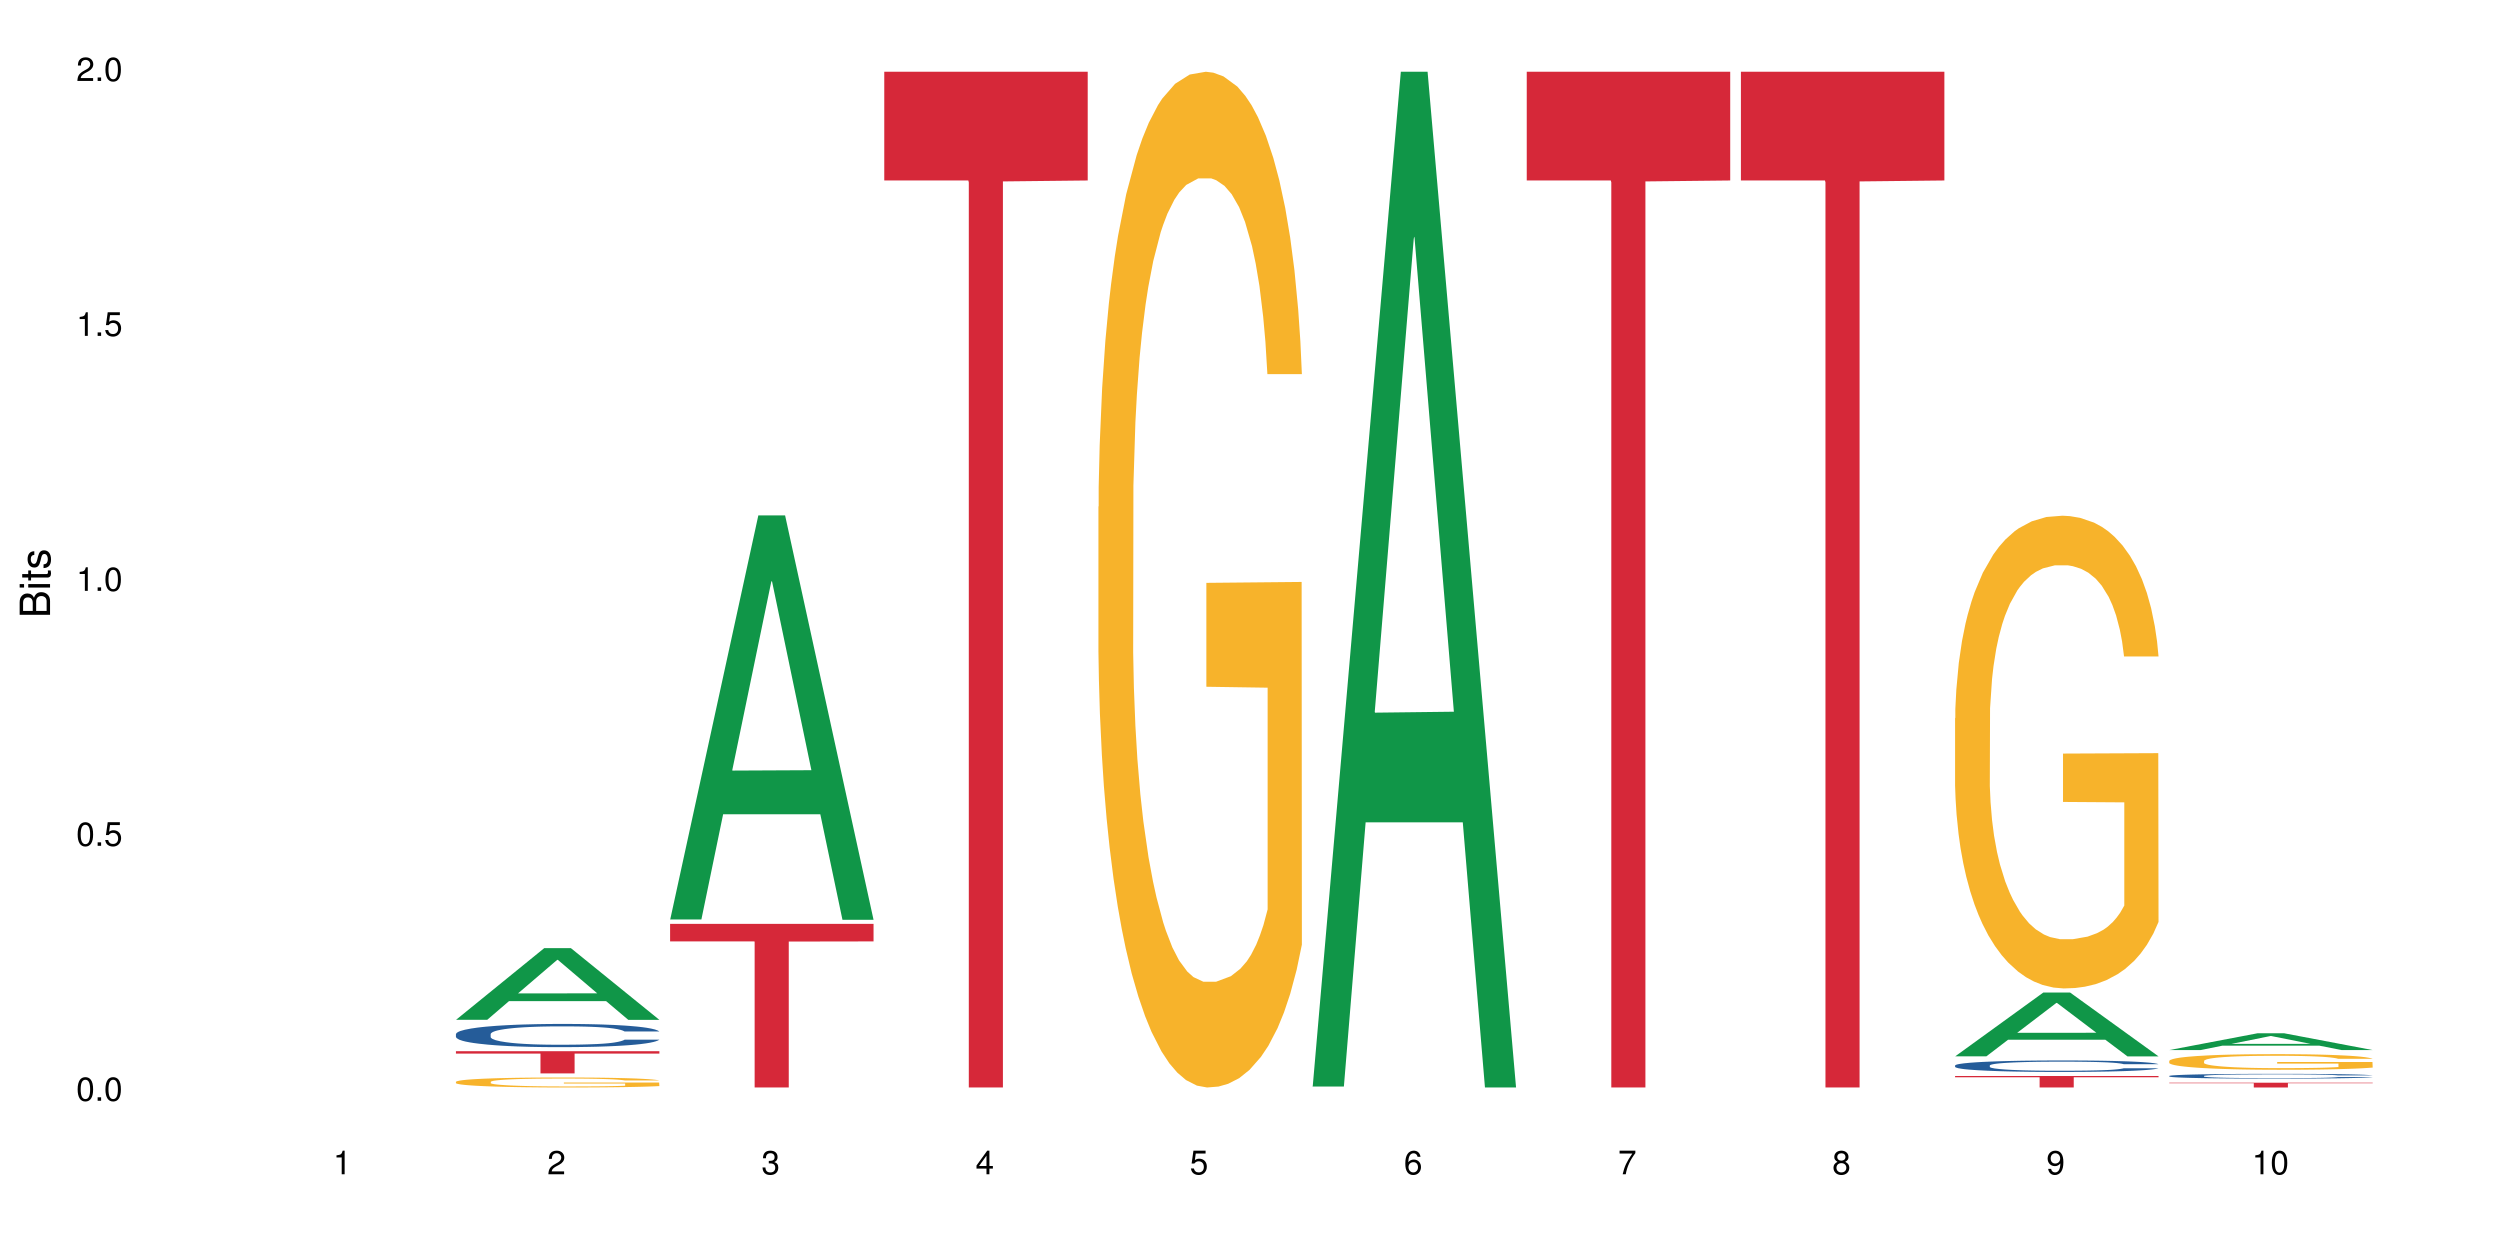 <?xml version="1.0" encoding="UTF-8"?>
<svg xmlns="http://www.w3.org/2000/svg" xmlns:xlink="http://www.w3.org/1999/xlink" width="720pt" height="360pt" viewBox="0 0 720 360" version="1.1">
<defs>
<g>
<symbol overflow="visible" id="glyph0-0">
<path style="stroke:none;" d=""/>
</symbol>
<symbol overflow="visible" id="glyph0-1">
<path style="stroke:none;" d="M 2.641 -6.797 C 2 -6.797 1.422 -6.531 1.078 -6.047 C 0.641 -5.453 0.406 -4.547 0.406 -3.297 C 0.406 -1 1.188 0.219 2.641 0.219 C 4.078 0.219 4.859 -1 4.859 -3.234 C 4.859 -4.562 4.656 -5.438 4.203 -6.047 C 3.844 -6.531 3.281 -6.797 2.641 -6.797 Z M 2.641 -6.047 C 3.547 -6.047 4 -5.125 4 -3.312 C 4 -1.375 3.562 -0.484 2.625 -0.484 C 1.734 -0.484 1.281 -1.422 1.281 -3.281 C 1.281 -5.141 1.734 -6.047 2.641 -6.047 Z M 2.641 -6.047 "/>
</symbol>
<symbol overflow="visible" id="glyph0-2">
<path style="stroke:none;" d="M 1.828 -1 L 0.828 -1 L 0.828 0 L 1.828 0 Z M 1.828 -1 "/>
</symbol>
<symbol overflow="visible" id="glyph0-3">
<path style="stroke:none;" d="M 4.562 -6.797 L 1.062 -6.797 L 0.547 -3.094 L 1.328 -3.094 C 1.719 -3.562 2.047 -3.734 2.578 -3.734 C 3.484 -3.734 4.062 -3.109 4.062 -2.094 C 4.062 -1.125 3.484 -0.531 2.578 -0.531 C 1.828 -0.531 1.375 -0.906 1.188 -1.672 L 0.328 -1.672 C 0.453 -1.109 0.547 -0.844 0.75 -0.594 C 1.125 -0.078 1.828 0.219 2.594 0.219 C 3.969 0.219 4.922 -0.781 4.922 -2.219 C 4.922 -3.562 4.031 -4.484 2.719 -4.484 C 2.25 -4.484 1.859 -4.359 1.469 -4.062 L 1.734 -5.969 L 4.562 -5.969 Z M 4.562 -6.797 "/>
</symbol>
<symbol overflow="visible" id="glyph0-4">
<path style="stroke:none;" d="M 2.484 -4.844 L 2.484 0 L 3.328 0 L 3.328 -6.797 L 2.766 -6.797 C 2.469 -5.75 2.281 -5.609 0.984 -5.453 L 0.984 -4.844 Z M 2.484 -4.844 "/>
</symbol>
<symbol overflow="visible" id="glyph0-5">
<path style="stroke:none;" d="M 4.859 -0.828 L 1.281 -0.828 C 1.359 -1.391 1.672 -1.75 2.5 -2.234 L 3.469 -2.75 C 4.406 -3.266 4.906 -3.969 4.906 -4.812 C 4.906 -5.375 4.672 -5.906 4.266 -6.266 C 3.859 -6.625 3.375 -6.797 2.719 -6.797 C 1.859 -6.797 1.219 -6.5 0.844 -5.922 C 0.609 -5.562 0.5 -5.125 0.484 -4.438 L 1.328 -4.438 C 1.359 -4.906 1.406 -5.188 1.531 -5.406 C 1.75 -5.812 2.188 -6.062 2.703 -6.062 C 3.469 -6.062 4.031 -5.516 4.031 -4.781 C 4.031 -4.25 3.719 -3.797 3.125 -3.438 L 2.234 -2.938 C 0.812 -2.141 0.406 -1.5 0.328 0 L 4.859 0 Z M 4.859 -0.828 "/>
</symbol>
<symbol overflow="visible" id="glyph0-6">
<path style="stroke:none;" d="M 2.125 -3.125 L 2.578 -3.125 C 3.516 -3.125 3.984 -2.703 3.984 -1.891 C 3.984 -1.031 3.469 -0.531 2.578 -0.531 C 1.656 -0.531 1.203 -0.984 1.156 -1.969 L 0.312 -1.969 C 0.344 -1.422 0.438 -1.078 0.609 -0.766 C 0.953 -0.109 1.625 0.219 2.547 0.219 C 3.953 0.219 4.859 -0.609 4.859 -1.906 C 4.859 -2.766 4.516 -3.25 3.703 -3.516 C 4.344 -3.766 4.656 -4.25 4.656 -4.938 C 4.656 -6.109 3.875 -6.797 2.578 -6.797 C 1.203 -6.797 0.484 -6.047 0.453 -4.609 L 1.297 -4.609 C 1.312 -5.016 1.344 -5.25 1.453 -5.453 C 1.641 -5.828 2.062 -6.062 2.594 -6.062 C 3.344 -6.062 3.797 -5.625 3.797 -4.906 C 3.797 -4.422 3.609 -4.141 3.25 -3.984 C 3.016 -3.891 2.719 -3.844 2.125 -3.844 Z M 2.125 -3.125 "/>
</symbol>
<symbol overflow="visible" id="glyph0-7">
<path style="stroke:none;" d="M 3.141 -1.625 L 3.141 0 L 3.984 0 L 3.984 -1.625 L 4.984 -1.625 L 4.984 -2.391 L 3.984 -2.391 L 3.984 -6.797 L 3.359 -6.797 L 0.266 -2.516 L 0.266 -1.625 Z M 3.141 -2.391 L 1 -2.391 L 3.141 -5.359 Z M 3.141 -2.391 "/>
</symbol>
<symbol overflow="visible" id="glyph0-8">
<path style="stroke:none;" d="M 4.781 -5.031 C 4.609 -6.141 3.891 -6.797 2.844 -6.797 C 2.094 -6.797 1.422 -6.438 1.031 -5.828 C 0.609 -5.172 0.406 -4.344 0.406 -3.094 C 0.406 -1.953 0.578 -1.234 0.984 -0.625 C 1.359 -0.078 1.953 0.219 2.703 0.219 C 3.984 0.219 4.922 -0.734 4.922 -2.078 C 4.922 -3.344 4.062 -4.234 2.844 -4.234 C 2.172 -4.234 1.641 -3.969 1.281 -3.469 C 1.281 -5.125 1.828 -6.047 2.797 -6.047 C 3.391 -6.047 3.797 -5.672 3.938 -5.031 Z M 2.734 -3.484 C 3.547 -3.484 4.062 -2.922 4.062 -2 C 4.062 -1.156 3.484 -0.531 2.703 -0.531 C 1.922 -0.531 1.328 -1.188 1.328 -2.047 C 1.328 -2.891 1.906 -3.484 2.734 -3.484 Z M 2.734 -3.484 "/>
</symbol>
<symbol overflow="visible" id="glyph0-9">
<path style="stroke:none;" d="M 4.984 -6.797 L 0.438 -6.797 L 0.438 -5.969 L 4.109 -5.969 C 2.5 -3.656 1.828 -2.234 1.328 0 L 2.219 0 C 2.594 -2.172 3.453 -4.047 4.984 -6.094 Z M 4.984 -6.797 "/>
</symbol>
<symbol overflow="visible" id="glyph0-10">
<path style="stroke:none;" d="M 3.75 -3.578 C 4.453 -4 4.688 -4.344 4.688 -4.984 C 4.688 -6.047 3.844 -6.797 2.641 -6.797 C 1.438 -6.797 0.594 -6.047 0.594 -4.984 C 0.594 -4.359 0.828 -4.016 1.516 -3.578 C 0.734 -3.203 0.359 -2.641 0.359 -1.891 C 0.359 -0.641 1.297 0.219 2.641 0.219 C 3.984 0.219 4.922 -0.641 4.922 -1.875 C 4.922 -2.641 4.531 -3.203 3.75 -3.578 Z M 2.641 -6.047 C 3.359 -6.047 3.812 -5.625 3.812 -4.969 C 3.812 -4.344 3.344 -3.922 2.641 -3.922 C 1.922 -3.922 1.453 -4.344 1.453 -4.984 C 1.453 -5.625 1.922 -6.047 2.641 -6.047 Z M 2.641 -3.203 C 3.484 -3.203 4.062 -2.672 4.062 -1.875 C 4.062 -1.062 3.484 -0.531 2.625 -0.531 C 1.797 -0.531 1.219 -1.078 1.219 -1.875 C 1.219 -2.672 1.797 -3.203 2.641 -3.203 Z M 2.641 -3.203 "/>
</symbol>
<symbol overflow="visible" id="glyph0-11">
<path style="stroke:none;" d="M 0.516 -1.547 C 0.672 -0.438 1.406 0.219 2.438 0.219 C 3.188 0.219 3.859 -0.141 4.266 -0.75 C 4.688 -1.406 4.891 -2.25 4.891 -3.484 C 4.891 -4.625 4.703 -5.359 4.312 -5.953 C 3.938 -6.5 3.344 -6.797 2.594 -6.797 C 1.297 -6.797 0.359 -5.844 0.359 -4.516 C 0.359 -3.25 1.234 -2.344 2.453 -2.344 C 3.094 -2.344 3.562 -2.578 4.016 -3.109 C 4 -1.453 3.469 -0.531 2.5 -0.531 C 1.906 -0.531 1.484 -0.906 1.359 -1.547 Z M 2.578 -6.062 C 3.375 -6.062 3.969 -5.406 3.969 -4.531 C 3.969 -3.688 3.375 -3.094 2.547 -3.094 C 1.734 -3.094 1.234 -3.672 1.234 -4.578 C 1.234 -5.438 1.797 -6.062 2.578 -6.062 Z M 2.578 -6.062 "/>
</symbol>
<symbol overflow="visible" id="glyph1-0">
<path style="stroke:none;" d=""/>
</symbol>
<symbol overflow="visible" id="glyph1-1">
<path style="stroke:none;" d="M 0 -0.953 L 0 -4.891 C 0 -5.719 -0.234 -6.344 -0.734 -6.797 C -1.188 -7.234 -1.812 -7.469 -2.5 -7.469 C -3.547 -7.469 -4.188 -7 -4.625 -5.875 C -4.984 -6.672 -5.641 -7.094 -6.531 -7.094 C -7.156 -7.094 -7.734 -6.859 -8.141 -6.391 C -8.562 -5.938 -8.75 -5.344 -8.75 -4.5 L -8.75 -0.953 Z M -4.984 -2.062 L -7.766 -2.062 L -7.766 -4.219 C -7.766 -4.844 -7.688 -5.203 -7.453 -5.5 C -7.219 -5.812 -6.859 -5.969 -6.375 -5.969 C -5.906 -5.969 -5.531 -5.812 -5.297 -5.5 C -5.062 -5.203 -4.984 -4.844 -4.984 -4.219 Z M -0.984 -2.062 L -4 -2.062 L -4 -4.781 C -4 -5.328 -3.859 -5.688 -3.578 -5.953 C -3.297 -6.219 -2.922 -6.359 -2.484 -6.359 C -2.062 -6.359 -1.688 -6.219 -1.406 -5.953 C -1.109 -5.688 -0.984 -5.328 -0.984 -4.781 Z M -0.984 -2.062 "/>
</symbol>
<symbol overflow="visible" id="glyph1-2">
<path style="stroke:none;" d="M -6.281 -1.797 L -6.281 -0.797 L 0 -0.797 L 0 -1.797 Z M -8.75 -1.797 L -8.75 -0.797 L -7.484 -0.797 L -7.484 -1.797 Z M -8.75 -1.797 "/>
</symbol>
<symbol overflow="visible" id="glyph1-3">
<path style="stroke:none;" d="M -6.281 -3.047 L -6.281 -2.016 L -8.016 -2.016 L -8.016 -1.016 L -6.281 -1.016 L -6.281 -0.172 L -5.469 -0.172 L -5.469 -1.016 L -0.719 -1.016 C -0.078 -1.016 0.281 -1.453 0.281 -2.234 C 0.281 -2.469 0.25 -2.719 0.188 -3.047 L -0.641 -3.047 C -0.609 -2.922 -0.594 -2.766 -0.594 -2.562 C -0.594 -2.141 -0.719 -2.016 -1.156 -2.016 L -5.469 -2.016 L -5.469 -3.047 Z M -6.281 -3.047 "/>
</symbol>
<symbol overflow="visible" id="glyph1-4">
<path style="stroke:none;" d="M -4.531 -5.25 C -5.766 -5.25 -6.469 -4.422 -6.469 -2.969 C -6.469 -1.516 -5.719 -0.562 -4.547 -0.562 C -3.562 -0.562 -3.094 -1.062 -2.734 -2.562 L -2.516 -3.484 C -2.344 -4.188 -2.094 -4.469 -1.625 -4.469 C -1.047 -4.469 -0.641 -3.875 -0.641 -3 C -0.641 -2.453 -0.797 -2 -1.062 -1.75 C -1.25 -1.594 -1.422 -1.531 -1.875 -1.469 L -1.875 -0.406 C -0.422 -0.453 0.281 -1.266 0.281 -2.922 C 0.281 -4.5 -0.5 -5.516 -1.719 -5.516 C -2.656 -5.516 -3.172 -4.984 -3.469 -3.734 L -3.703 -2.766 C -3.891 -1.953 -4.156 -1.609 -4.594 -1.609 C -5.172 -1.609 -5.547 -2.125 -5.547 -2.938 C -5.547 -3.75 -5.203 -4.172 -4.531 -4.203 Z M -4.531 -5.25 "/>
</symbol>
</g>
</defs>
<g id="surface103011">
<rect x="0" y="0" width="720" height="360" style="fill:rgb(100%,100%,100%);fill-opacity:1;stroke:none;"/>
<path style=" stroke:none;fill-rule:nonzero;fill:rgb(6.275%,58.824%,28.235%);fill-opacity:1;" d="M 131.309 293.703 L 131.371 293.684 L 156.727 273.07 L 164.426 273.07 L 189.902 293.723 L 180.953 293.723 L 174.566 288.332 L 146.582 288.332 L 140.324 293.703 L 131.309 293.703 L 149.273 286.102 L 172 286.082 L 160.668 276.445 L 160.543 276.426 L 160.418 276.484 L 149.211 286.082 L 149.273 286.102 Z M 131.309 293.703 "/>
<path style=" stroke:none;fill-rule:nonzero;fill:rgb(14.51%,36.078%,60%);fill-opacity:1;" d="M 131.309 297.805 L 131.379 297.801 L 131.379 297.652 L 131.594 297.422 L 132.094 297.129 L 132.594 296.926 L 133.883 296.566 L 135.668 296.219 L 137.523 295.949 L 138.883 295.789 L 140.098 295.668 L 142.883 295.441 L 144.672 295.328 L 146.602 295.223 L 148.957 295.117 L 150.672 295.059 L 154.531 294.961 L 157.391 294.918 L 159.605 294.898 L 164.395 294.898 L 167.25 294.922 L 169.324 294.953 L 171.609 295.004 L 173.539 295.059 L 176.898 295.191 L 179.898 295.363 L 181.258 295.461 L 183.402 295.648 L 185.043 295.832 L 186.188 295.992 L 187.473 296.219 L 188.617 296.492 L 189.477 296.805 L 189.902 297.066 L 179.898 297.066 L 179.398 296.824 L 178.828 296.633 L 177.758 296.383 L 176.684 296.207 L 175.184 296.027 L 173.824 295.914 L 171.969 295.797 L 170.324 295.723 L 168.609 295.668 L 166.965 295.633 L 163.82 295.594 L 160.176 295.594 L 158.82 295.605 L 156.031 295.656 L 154.531 295.699 L 152.387 295.785 L 150.887 295.863 L 149.102 295.984 L 147.887 296.09 L 146.387 296.25 L 145.312 296.391 L 144.098 296.59 L 143.387 296.742 L 142.742 296.914 L 142.172 297.117 L 141.742 297.328 L 141.457 297.555 L 141.312 297.773 L 141.312 298.723 L 141.457 298.941 L 141.812 299.199 L 142.742 299.57 L 144.098 299.895 L 145.672 300.148 L 147.172 300.332 L 148.031 300.418 L 149.172 300.516 L 150.961 300.637 L 153.531 300.762 L 155.031 300.809 L 157.32 300.859 L 159.676 300.883 L 162.82 300.883 L 165.609 300.859 L 167.465 300.828 L 169.395 300.777 L 172.039 300.676 L 173.684 300.578 L 175.113 300.461 L 176.184 300.344 L 176.898 300.246 L 177.969 300.059 L 178.828 299.852 L 179.473 299.637 L 179.898 299.43 L 189.902 299.43 L 189.477 299.672 L 188.832 299.91 L 188.188 300.09 L 187.188 300.305 L 186.047 300.492 L 184.402 300.707 L 183.043 300.848 L 181.258 301 L 179.613 301.113 L 177.828 301.219 L 175.184 301.34 L 173.469 301.402 L 171.609 301.457 L 169.395 301.504 L 166.609 301.547 L 163.605 301.574 L 160.82 301.578 L 157.82 301.566 L 155.605 301.543 L 152.676 301.488 L 149.031 301.379 L 146.387 301.262 L 144.312 301.145 L 142.527 301.023 L 140.527 300.859 L 137.953 300.59 L 136.383 300.383 L 135.309 300.211 L 134.094 299.973 L 133.238 299.758 L 132.238 299.418 L 131.523 298.984 L 131.309 298.648 Z M 131.309 297.805 "/>
<path style=" stroke:none;fill-rule:nonzero;fill:rgb(96.863%,70.196%,16.863%);fill-opacity:1;" d="M 131.309 311.551 L 131.379 311.547 L 131.379 311.496 L 131.664 311.379 L 132.379 311.215 L 133.309 311.082 L 134.309 310.977 L 134.953 310.922 L 136.023 310.844 L 136.953 310.785 L 139.312 310.664 L 142.312 310.555 L 143.957 310.508 L 145.812 310.465 L 148.457 310.414 L 149.672 310.395 L 153.391 310.352 L 157.605 310.328 L 162.25 310.32 L 164.395 310.32 L 167.324 310.332 L 171.324 310.359 L 173.613 310.387 L 175.398 310.414 L 177.254 310.449 L 179.543 310.5 L 181.688 310.562 L 183.402 310.625 L 185.117 310.707 L 186.547 310.789 L 187.762 310.883 L 188.832 310.992 L 189.477 311.082 L 189.902 311.176 L 179.973 311.176 L 179.398 311.082 L 178.758 311.012 L 177.684 310.926 L 176.613 310.863 L 175.539 310.812 L 173.539 310.746 L 171.824 310.703 L 169.68 310.664 L 167.609 310.641 L 165.25 310.625 L 163.82 310.621 L 160.035 310.621 L 156.605 310.641 L 154.605 310.66 L 153.176 310.684 L 151.172 310.723 L 149.957 310.754 L 149.246 310.773 L 147.102 310.855 L 145.672 310.93 L 144.887 310.98 L 143.887 311.059 L 143.172 311.129 L 142.383 311.234 L 141.957 311.312 L 141.383 311.492 L 141.312 311.965 L 141.527 312.062 L 141.957 312.172 L 142.527 312.266 L 143.387 312.367 L 144.242 312.441 L 145.742 312.543 L 147.027 312.613 L 148.031 312.656 L 149.957 312.727 L 150.746 312.75 L 152.602 312.801 L 154.531 312.836 L 156.891 312.867 L 158.676 312.883 L 161.535 312.895 L 165.18 312.895 L 169.469 312.879 L 172.184 312.859 L 174.039 312.84 L 175.254 312.82 L 176.754 312.793 L 177.828 312.766 L 178.828 312.734 L 180.043 312.691 L 180.043 312.062 L 162.391 312.062 L 162.391 311.766 L 189.832 311.766 L 189.902 312.793 L 188.402 312.863 L 186.547 312.93 L 184.758 312.984 L 182.902 313.027 L 180.258 313.078 L 178.113 313.109 L 174.824 313.145 L 171.824 313.168 L 168.68 313.184 L 165.895 313.191 L 162.605 313.195 L 159.676 313.191 L 156.531 313.176 L 154.031 313.152 L 151.746 313.129 L 149.457 313.094 L 146.602 313.039 L 144.742 312.992 L 142.812 312.938 L 140.883 312.871 L 139.168 312.801 L 138.027 312.746 L 136.883 312.684 L 135.668 312.605 L 134.523 312.516 L 133.668 312.434 L 132.879 312.344 L 132.309 312.254 L 131.738 312.137 L 131.453 312.043 L 131.309 311.961 Z M 131.309 311.551 "/>
<path style=" stroke:none;fill-rule:nonzero;fill:rgb(83.922%,15.686%,22.353%);fill-opacity:1;" d="M 131.309 302.754 L 189.902 302.754 L 189.902 303.438 L 165.484 303.445 L 165.484 309.145 L 155.656 309.145 L 155.656 303.449 L 155.516 303.438 L 131.309 303.438 Z M 131.309 302.754 "/>
<path style=" stroke:none;fill-rule:nonzero;fill:rgb(6.275%,58.824%,28.235%);fill-opacity:1;" d="M 192.988 264.797 L 193.051 264.688 L 218.402 148.426 L 226.105 148.426 L 251.582 264.906 L 242.629 264.906 L 236.246 234.5 L 208.262 234.5 L 202.004 264.797 L 192.988 264.797 L 210.953 221.926 L 233.68 221.816 L 222.348 167.457 L 222.223 167.348 L 222.098 167.676 L 210.891 221.816 L 210.953 221.926 Z M 192.988 264.797 "/>
<path style=" stroke:none;fill-rule:nonzero;fill:rgb(83.922%,15.686%,22.353%);fill-opacity:1;" d="M 192.988 266.082 L 251.582 266.082 L 251.582 271.125 L 227.164 271.168 L 227.164 313.195 L 217.336 313.195 L 217.336 271.211 L 217.195 271.125 L 192.988 271.125 Z M 192.988 266.082 "/>
<path style=" stroke:none;fill-rule:nonzero;fill:rgb(83.922%,15.686%,22.353%);fill-opacity:1;" d="M 254.668 20.664 L 313.262 20.664 L 313.262 51.977 L 288.84 52.25 L 288.84 313.195 L 279.016 313.195 L 279.016 52.527 L 278.875 51.977 L 254.668 51.977 Z M 254.668 20.664 "/>
<path style=" stroke:none;fill-rule:nonzero;fill:rgb(96.863%,70.196%,16.863%);fill-opacity:1;" d="M 316.348 145.957 L 316.418 145.691 L 316.418 140.348 L 316.703 128.324 L 317.418 111.762 L 318.348 98.137 L 319.348 87.453 L 319.992 81.84 L 321.062 73.828 L 321.992 67.949 L 324.348 55.926 L 327.352 44.707 L 328.992 39.898 L 330.852 35.355 L 333.496 30.281 L 334.711 28.41 L 338.426 24.137 L 342.641 21.465 L 347.289 20.664 L 349.43 20.93 L 352.359 22 L 356.363 24.938 L 358.648 27.609 L 360.434 30.281 L 362.293 33.754 L 364.578 39.098 L 366.723 45.508 L 368.438 51.918 L 370.152 59.934 L 371.582 68.484 L 372.797 77.832 L 373.871 89.055 L 374.512 98.406 L 374.941 107.754 L 365.008 107.754 L 364.438 98.406 L 363.793 91.191 L 362.723 82.375 L 361.648 75.965 L 360.578 70.887 L 358.578 63.941 L 356.863 59.668 L 354.719 55.926 L 352.645 53.523 L 350.289 51.918 L 348.859 51.387 L 345.07 51.387 L 341.641 53.254 L 339.641 55.395 L 338.211 57.531 L 336.211 61.539 L 334.996 64.742 L 334.281 66.879 L 332.137 75.164 L 330.707 82.641 L 329.922 87.719 L 328.922 95.734 L 328.207 102.945 L 327.422 113.633 L 326.992 121.648 L 326.422 139.812 L 326.352 187.902 L 326.562 198.055 L 326.992 209.008 L 327.566 218.625 L 328.422 228.773 L 329.281 236.523 L 330.781 246.941 L 332.066 253.887 L 333.066 258.43 L 334.996 265.641 L 335.781 268.047 L 337.641 272.855 L 339.57 276.598 L 341.93 279.801 L 343.715 281.406 L 346.574 282.742 L 350.219 282.742 L 354.504 281.137 L 357.219 279 L 359.078 276.863 L 360.293 274.992 L 361.793 272.055 L 362.863 269.383 L 363.867 266.445 L 365.078 261.902 L 365.078 198.055 L 347.43 197.785 L 347.43 167.863 L 374.871 167.598 L 374.941 272.055 L 373.441 279.266 L 371.582 286.215 L 369.797 291.555 L 367.938 296.098 L 365.293 301.176 L 363.152 304.379 L 359.863 308.121 L 356.863 310.523 L 353.719 312.129 L 350.93 312.93 L 347.645 313.195 L 344.715 312.66 L 341.57 311.059 L 339.07 308.922 L 336.781 306.25 L 334.496 302.777 L 331.637 297.168 L 329.781 292.625 L 327.852 287.016 L 325.922 280.336 L 324.207 273.121 L 323.062 267.512 L 321.918 261.102 L 320.703 253.086 L 319.562 244.004 L 318.703 235.723 L 317.918 226.371 L 317.348 217.555 L 316.773 205.531 L 316.488 195.914 L 316.348 187.633 Z M 316.348 145.957 "/>
<path style=" stroke:none;fill-rule:nonzero;fill:rgb(6.275%,58.824%,28.235%);fill-opacity:1;" d="M 378.023 312.922 L 378.086 312.645 L 403.441 20.664 L 411.141 20.664 L 436.621 313.195 L 427.668 313.195 L 421.281 236.836 L 393.301 236.836 L 387.039 312.922 L 378.023 312.922 L 395.992 205.246 L 418.715 204.973 L 407.387 68.457 L 407.262 68.184 L 407.137 69.008 L 395.93 204.973 L 395.992 205.246 Z M 378.023 312.922 "/>
<path style=" stroke:none;fill-rule:nonzero;fill:rgb(83.922%,15.686%,22.353%);fill-opacity:1;" d="M 439.703 20.664 L 498.301 20.664 L 498.301 51.977 L 473.879 52.25 L 473.879 313.195 L 464.055 313.195 L 464.055 52.527 L 463.91 51.977 L 439.703 51.977 Z M 439.703 20.664 "/>
<path style=" stroke:none;fill-rule:nonzero;fill:rgb(83.922%,15.686%,22.353%);fill-opacity:1;" d="M 501.383 20.664 L 559.98 20.664 L 559.98 51.977 L 535.559 52.25 L 535.559 313.195 L 525.734 313.195 L 525.734 52.527 L 525.59 51.977 L 501.383 51.977 Z M 501.383 20.664 "/>
<path style=" stroke:none;fill-rule:nonzero;fill:rgb(6.275%,58.824%,28.235%);fill-opacity:1;" d="M 563.062 304.223 L 563.125 304.207 L 588.48 285.844 L 596.18 285.844 L 621.656 304.238 L 612.707 304.238 L 606.32 299.438 L 578.336 299.438 L 572.078 304.223 L 563.062 304.223 L 581.031 297.453 L 603.754 297.434 L 592.422 288.852 L 592.297 288.832 L 592.172 288.887 L 580.965 297.434 L 581.031 297.453 Z M 563.062 304.223 "/>
<path style=" stroke:none;fill-rule:nonzero;fill:rgb(14.51%,36.078%,60%);fill-opacity:1;" d="M 563.062 306.852 L 563.133 306.848 L 563.133 306.777 L 563.348 306.66 L 563.848 306.516 L 564.348 306.418 L 565.637 306.238 L 567.422 306.066 L 569.281 305.934 L 570.637 305.855 L 571.852 305.797 L 574.641 305.684 L 576.426 305.625 L 578.355 305.574 L 580.711 305.523 L 582.426 305.492 L 586.285 305.445 L 589.145 305.426 L 591.359 305.414 L 596.148 305.414 L 599.004 305.426 L 601.078 305.441 L 603.363 305.465 L 605.293 305.492 L 608.652 305.559 L 611.652 305.645 L 613.012 305.691 L 615.156 305.785 L 616.797 305.875 L 617.941 305.957 L 619.227 306.066 L 620.371 306.203 L 621.23 306.355 L 621.656 306.488 L 611.652 306.488 L 611.152 306.367 L 610.582 306.273 L 609.512 306.148 L 608.438 306.062 L 606.938 305.973 L 605.578 305.918 L 603.723 305.859 L 602.078 305.824 L 600.363 305.797 L 598.719 305.777 L 595.574 305.758 L 591.93 305.758 L 590.574 305.766 L 587.785 305.789 L 586.285 305.809 L 584.145 305.852 L 582.641 305.891 L 580.855 305.953 L 579.641 306.004 L 578.141 306.082 L 577.066 306.152 L 575.855 306.25 L 575.141 306.328 L 574.496 306.41 L 573.926 306.512 L 573.496 306.617 L 573.211 306.727 L 573.066 306.836 L 573.066 307.305 L 573.211 307.414 L 573.566 307.539 L 574.496 307.723 L 575.855 307.883 L 577.426 308.012 L 578.926 308.102 L 579.785 308.145 L 580.926 308.191 L 582.715 308.254 L 585.285 308.312 L 586.785 308.336 L 589.074 308.363 L 591.43 308.375 L 594.574 308.375 L 597.363 308.363 L 599.219 308.348 L 601.148 308.324 L 603.793 308.27 L 605.438 308.223 L 606.867 308.164 L 607.938 308.109 L 608.652 308.059 L 609.723 307.965 L 610.582 307.863 L 611.227 307.758 L 611.652 307.656 L 621.656 307.656 L 621.23 307.777 L 620.586 307.895 L 619.941 307.98 L 618.941 308.086 L 617.801 308.18 L 616.156 308.285 L 614.797 308.355 L 613.012 308.43 L 611.367 308.488 L 609.582 308.539 L 606.938 308.602 L 605.223 308.629 L 603.363 308.656 L 601.148 308.684 L 598.363 308.703 L 595.363 308.715 L 592.574 308.719 L 589.574 308.711 L 587.359 308.699 L 584.43 308.672 L 580.785 308.617 L 578.141 308.562 L 576.066 308.504 L 574.281 308.441 L 572.281 308.363 L 569.707 308.23 L 568.137 308.125 L 567.062 308.043 L 565.848 307.926 L 564.992 307.816 L 563.992 307.648 L 563.277 307.434 L 563.062 307.27 Z M 563.062 306.852 "/>
<path style=" stroke:none;fill-rule:nonzero;fill:rgb(96.863%,70.196%,16.863%);fill-opacity:1;" d="M 563.062 206.836 L 563.133 206.711 L 563.133 204.227 L 563.422 198.629 L 564.133 190.922 L 565.062 184.582 L 566.062 179.605 L 566.707 176.996 L 567.777 173.266 L 568.707 170.531 L 571.066 164.934 L 574.066 159.715 L 575.711 157.477 L 577.57 155.363 L 580.211 153 L 581.426 152.129 L 585.145 150.141 L 589.359 148.895 L 594.004 148.523 L 596.148 148.648 L 599.078 149.145 L 603.078 150.512 L 605.367 151.754 L 607.152 153 L 609.012 154.617 L 611.297 157.102 L 613.441 160.086 L 615.156 163.07 L 616.871 166.801 L 618.301 170.777 L 619.516 175.129 L 620.586 180.352 L 621.23 184.703 L 621.656 189.055 L 611.727 189.055 L 611.152 184.703 L 610.512 181.348 L 609.438 177.246 L 608.367 174.262 L 607.293 171.898 L 605.293 168.664 L 603.578 166.676 L 601.434 164.934 L 599.363 163.816 L 597.004 163.07 L 595.574 162.82 L 591.789 162.82 L 588.359 163.691 L 586.359 164.688 L 584.93 165.68 L 582.93 167.547 L 581.715 169.039 L 581 170.031 L 578.855 173.887 L 577.426 177.367 L 576.641 179.73 L 575.641 183.461 L 574.926 186.816 L 574.137 191.793 L 573.711 195.523 L 573.137 203.977 L 573.066 226.355 L 573.281 231.082 L 573.711 236.18 L 574.281 240.656 L 575.141 245.379 L 575.996 248.984 L 577.496 253.836 L 578.785 257.066 L 579.785 259.18 L 581.715 262.539 L 582.5 263.656 L 584.355 265.895 L 586.285 267.637 L 588.645 269.129 L 590.43 269.875 L 593.289 270.496 L 596.934 270.496 L 601.223 269.75 L 603.938 268.754 L 605.793 267.762 L 607.008 266.891 L 608.508 265.523 L 609.582 264.277 L 610.582 262.91 L 611.797 260.797 L 611.797 231.082 L 594.148 230.957 L 594.148 217.031 L 621.586 216.906 L 621.656 265.523 L 620.156 268.879 L 618.301 272.113 L 616.512 274.598 L 614.656 276.711 L 612.012 279.074 L 609.867 280.566 L 606.582 282.309 L 603.578 283.426 L 600.434 284.172 L 597.648 284.547 L 594.359 284.672 L 591.43 284.422 L 588.289 283.676 L 585.785 282.68 L 583.5 281.438 L 581.211 279.82 L 578.355 277.211 L 576.496 275.098 L 574.566 272.484 L 572.637 269.375 L 570.922 266.02 L 569.781 263.41 L 568.637 260.426 L 567.422 256.695 L 566.277 252.469 L 565.422 248.613 L 564.633 244.262 L 564.062 240.156 L 563.492 234.562 L 563.207 230.086 L 563.062 226.234 Z M 563.062 206.836 "/>
<path style=" stroke:none;fill-rule:nonzero;fill:rgb(83.922%,15.686%,22.353%);fill-opacity:1;" d="M 563.062 309.895 L 621.656 309.895 L 621.656 310.246 L 597.238 310.25 L 597.238 313.195 L 587.41 313.195 L 587.41 310.254 L 587.27 310.246 L 563.062 310.246 Z M 563.062 309.895 "/>
<path style=" stroke:none;fill-rule:nonzero;fill:rgb(6.275%,58.824%,28.235%);fill-opacity:1;" d="M 624.742 302.418 L 624.805 302.41 L 650.156 297.586 L 657.859 297.586 L 683.336 302.422 L 674.387 302.422 L 668 301.16 L 640.016 301.16 L 633.758 302.418 L 624.742 302.418 L 642.707 300.637 L 665.434 300.633 L 654.102 298.375 L 653.977 298.371 L 653.852 298.387 L 642.645 300.633 L 642.707 300.637 Z M 624.742 302.418 "/>
<path style=" stroke:none;fill-rule:nonzero;fill:rgb(14.51%,36.078%,60%);fill-opacity:1;" d="M 624.742 309.867 L 624.812 309.867 L 624.812 309.836 L 625.027 309.789 L 625.527 309.727 L 626.027 309.688 L 627.312 309.613 L 629.102 309.539 L 630.957 309.484 L 632.316 309.453 L 633.531 309.426 L 636.316 309.379 L 638.105 309.355 L 640.035 309.336 L 642.391 309.312 L 644.105 309.301 L 647.965 309.281 L 650.824 309.273 L 653.039 309.27 L 657.828 309.27 L 660.684 309.273 L 662.758 309.281 L 665.043 309.289 L 666.973 309.301 L 670.332 309.328 L 673.332 309.363 L 674.691 309.383 L 676.836 309.422 L 678.477 309.461 L 679.621 309.492 L 680.906 309.539 L 682.051 309.598 L 682.91 309.66 L 683.336 309.715 L 673.332 309.715 L 672.832 309.664 L 672.262 309.625 L 671.188 309.574 L 670.117 309.539 L 668.617 309.5 L 667.258 309.477 L 665.402 309.453 L 663.758 309.438 L 662.043 309.426 L 660.398 309.418 L 657.254 309.41 L 653.609 309.41 L 652.254 309.414 L 649.465 309.426 L 647.965 309.434 L 645.82 309.449 L 644.32 309.469 L 642.535 309.492 L 641.32 309.516 L 639.82 309.547 L 638.746 309.574 L 637.531 309.617 L 636.816 309.648 L 636.176 309.684 L 635.602 309.727 L 635.176 309.77 L 634.891 309.816 L 634.746 309.859 L 634.746 310.055 L 634.891 310.102 L 635.246 310.152 L 636.176 310.23 L 637.531 310.297 L 639.105 310.352 L 640.605 310.387 L 641.465 310.406 L 642.605 310.426 L 644.395 310.449 L 646.965 310.477 L 648.465 310.484 L 650.754 310.496 L 653.109 310.5 L 656.254 310.5 L 659.043 310.496 L 660.898 310.488 L 662.828 310.48 L 665.473 310.457 L 667.117 310.438 L 668.547 310.414 L 669.617 310.391 L 670.332 310.371 L 671.402 310.332 L 672.262 310.289 L 672.902 310.246 L 673.332 310.203 L 683.336 310.203 L 682.91 310.254 L 682.266 310.301 L 681.621 310.336 L 680.621 310.383 L 679.477 310.422 L 677.836 310.465 L 676.477 310.492 L 674.691 310.523 L 673.047 310.551 L 671.262 310.57 L 668.617 310.594 L 666.902 310.609 L 665.043 310.621 L 662.828 310.629 L 660.043 310.637 L 657.039 310.645 L 654.254 310.645 L 651.254 310.641 L 649.039 310.637 L 646.109 310.625 L 642.465 310.602 L 639.82 310.578 L 637.746 310.555 L 635.961 310.531 L 633.961 310.496 L 631.387 310.441 L 629.816 310.398 L 628.742 310.363 L 627.527 310.312 L 626.672 310.27 L 625.672 310.199 L 624.957 310.109 L 624.742 310.039 Z M 624.742 309.867 "/>
<path style=" stroke:none;fill-rule:nonzero;fill:rgb(96.863%,70.196%,16.863%);fill-opacity:1;" d="M 624.742 305.523 L 624.812 305.52 L 624.812 305.438 L 625.098 305.25 L 625.812 304.996 L 626.742 304.785 L 627.742 304.621 L 628.387 304.535 L 629.457 304.414 L 630.387 304.324 L 632.746 304.137 L 635.746 303.965 L 637.391 303.891 L 639.246 303.82 L 641.891 303.742 L 643.105 303.715 L 646.82 303.648 L 651.039 303.609 L 655.684 303.594 L 657.828 303.598 L 660.758 303.617 L 664.758 303.66 L 667.043 303.703 L 668.832 303.742 L 670.688 303.797 L 672.977 303.879 L 675.121 303.977 L 676.836 304.074 L 678.551 304.199 L 679.98 304.332 L 681.191 304.473 L 682.266 304.648 L 682.91 304.789 L 683.336 304.934 L 673.406 304.934 L 672.832 304.789 L 672.191 304.68 L 671.117 304.543 L 670.047 304.445 L 668.973 304.367 L 666.973 304.262 L 665.258 304.195 L 663.113 304.137 L 661.043 304.102 L 658.684 304.074 L 657.254 304.066 L 653.469 304.066 L 650.039 304.098 L 648.035 304.129 L 646.609 304.164 L 644.605 304.223 L 643.391 304.273 L 642.676 304.305 L 640.535 304.434 L 639.105 304.547 L 638.32 304.625 L 637.316 304.75 L 636.605 304.859 L 635.816 305.023 L 635.391 305.148 L 634.816 305.426 L 634.746 306.168 L 634.961 306.324 L 635.391 306.492 L 635.961 306.641 L 636.816 306.797 L 637.676 306.914 L 639.176 307.074 L 640.461 307.18 L 641.465 307.25 L 643.391 307.363 L 644.18 307.398 L 646.035 307.473 L 647.965 307.531 L 650.324 307.578 L 652.109 307.605 L 654.969 307.625 L 658.613 307.625 L 662.898 307.602 L 665.617 307.566 L 667.473 307.535 L 668.688 307.508 L 670.188 307.461 L 671.262 307.418 L 672.262 307.375 L 673.477 307.305 L 673.477 306.324 L 655.824 306.32 L 655.824 305.859 L 683.266 305.855 L 683.336 307.461 L 681.836 307.57 L 679.98 307.68 L 678.191 307.762 L 676.336 307.832 L 673.691 307.91 L 671.547 307.957 L 668.258 308.016 L 665.258 308.051 L 662.113 308.078 L 659.328 308.09 L 656.039 308.094 L 653.109 308.086 L 649.965 308.062 L 647.465 308.027 L 645.18 307.988 L 642.891 307.934 L 640.035 307.848 L 638.176 307.777 L 636.246 307.691 L 634.316 307.59 L 632.602 307.477 L 631.457 307.391 L 630.316 307.293 L 629.102 307.168 L 627.957 307.031 L 627.102 306.902 L 626.312 306.758 L 625.742 306.621 L 625.172 306.438 L 624.883 306.289 L 624.742 306.164 Z M 624.742 305.523 "/>
<path style=" stroke:none;fill-rule:nonzero;fill:rgb(83.922%,15.686%,22.353%);fill-opacity:1;" d="M 624.742 311.82 L 683.336 311.82 L 683.336 311.969 L 658.918 311.969 L 658.918 313.195 L 649.09 313.195 L 649.09 311.969 L 624.742 311.969 Z M 624.742 311.82 "/>
<g style="fill:rgb(0%,0%,0%);fill-opacity:1;">
  <use xlink:href="#glyph0-1" x="21.957" y="317.019"/>
  <use xlink:href="#glyph0-2" x="27.291" y="317.019"/>
  <use xlink:href="#glyph0-1" x="29.958" y="317.019"/>
</g>
<g style="fill:rgb(0%,0%,0%);fill-opacity:1;">
  <use xlink:href="#glyph0-1" x="21.957" y="243.593"/>
  <use xlink:href="#glyph0-2" x="27.291" y="243.593"/>
  <use xlink:href="#glyph0-3" x="29.958" y="243.593"/>
</g>
<g style="fill:rgb(0%,0%,0%);fill-opacity:1;">
  <use xlink:href="#glyph0-4" x="21.957" y="170.163"/>
  <use xlink:href="#glyph0-2" x="27.291" y="170.163"/>
  <use xlink:href="#glyph0-1" x="29.958" y="170.163"/>
</g>
<g style="fill:rgb(0%,0%,0%);fill-opacity:1;">
  <use xlink:href="#glyph0-4" x="21.957" y="96.737"/>
  <use xlink:href="#glyph0-2" x="27.291" y="96.737"/>
  <use xlink:href="#glyph0-3" x="29.958" y="96.737"/>
</g>
<g style="fill:rgb(0%,0%,0%);fill-opacity:1;">
  <use xlink:href="#glyph0-5" x="21.957" y="23.312"/>
  <use xlink:href="#glyph0-2" x="27.291" y="23.312"/>
  <use xlink:href="#glyph0-1" x="29.958" y="23.312"/>
</g>
<g style="fill:rgb(0%,0%,0%);fill-opacity:1;">
  <use xlink:href="#glyph0-4" x="95.926" y="338.19"/>
</g>
<g style="fill:rgb(0%,0%,0%);fill-opacity:1;">
  <use xlink:href="#glyph0-5" x="157.605" y="338.19"/>
</g>
<g style="fill:rgb(0%,0%,0%);fill-opacity:1;">
  <use xlink:href="#glyph0-6" x="219.285" y="338.19"/>
</g>
<g style="fill:rgb(0%,0%,0%);fill-opacity:1;">
  <use xlink:href="#glyph0-7" x="280.965" y="338.19"/>
</g>
<g style="fill:rgb(0%,0%,0%);fill-opacity:1;">
  <use xlink:href="#glyph0-3" x="342.645" y="338.19"/>
</g>
<g style="fill:rgb(0%,0%,0%);fill-opacity:1;">
  <use xlink:href="#glyph0-8" x="404.324" y="338.19"/>
</g>
<g style="fill:rgb(0%,0%,0%);fill-opacity:1;">
  <use xlink:href="#glyph0-9" x="466" y="338.19"/>
</g>
<g style="fill:rgb(0%,0%,0%);fill-opacity:1;">
  <use xlink:href="#glyph0-10" x="527.68" y="338.19"/>
</g>
<g style="fill:rgb(0%,0%,0%);fill-opacity:1;">
  <use xlink:href="#glyph0-11" x="589.359" y="338.19"/>
</g>
<g style="fill:rgb(0%,0%,0%);fill-opacity:1;">
  <use xlink:href="#glyph0-4" x="648.539" y="338.19"/>
  <use xlink:href="#glyph0-1" x="653.873" y="338.19"/>
</g>
<g style="fill:rgb(0%,0%,0%);fill-opacity:1;">
  <use xlink:href="#glyph1-1" x="14.412" y="178.016"/>
  <use xlink:href="#glyph1-2" x="14.412" y="170.012"/>
  <use xlink:href="#glyph1-3" x="14.412" y="167.348"/>
  <use xlink:href="#glyph1-4" x="14.412" y="164.012"/>
</g>
</g>
</svg>

